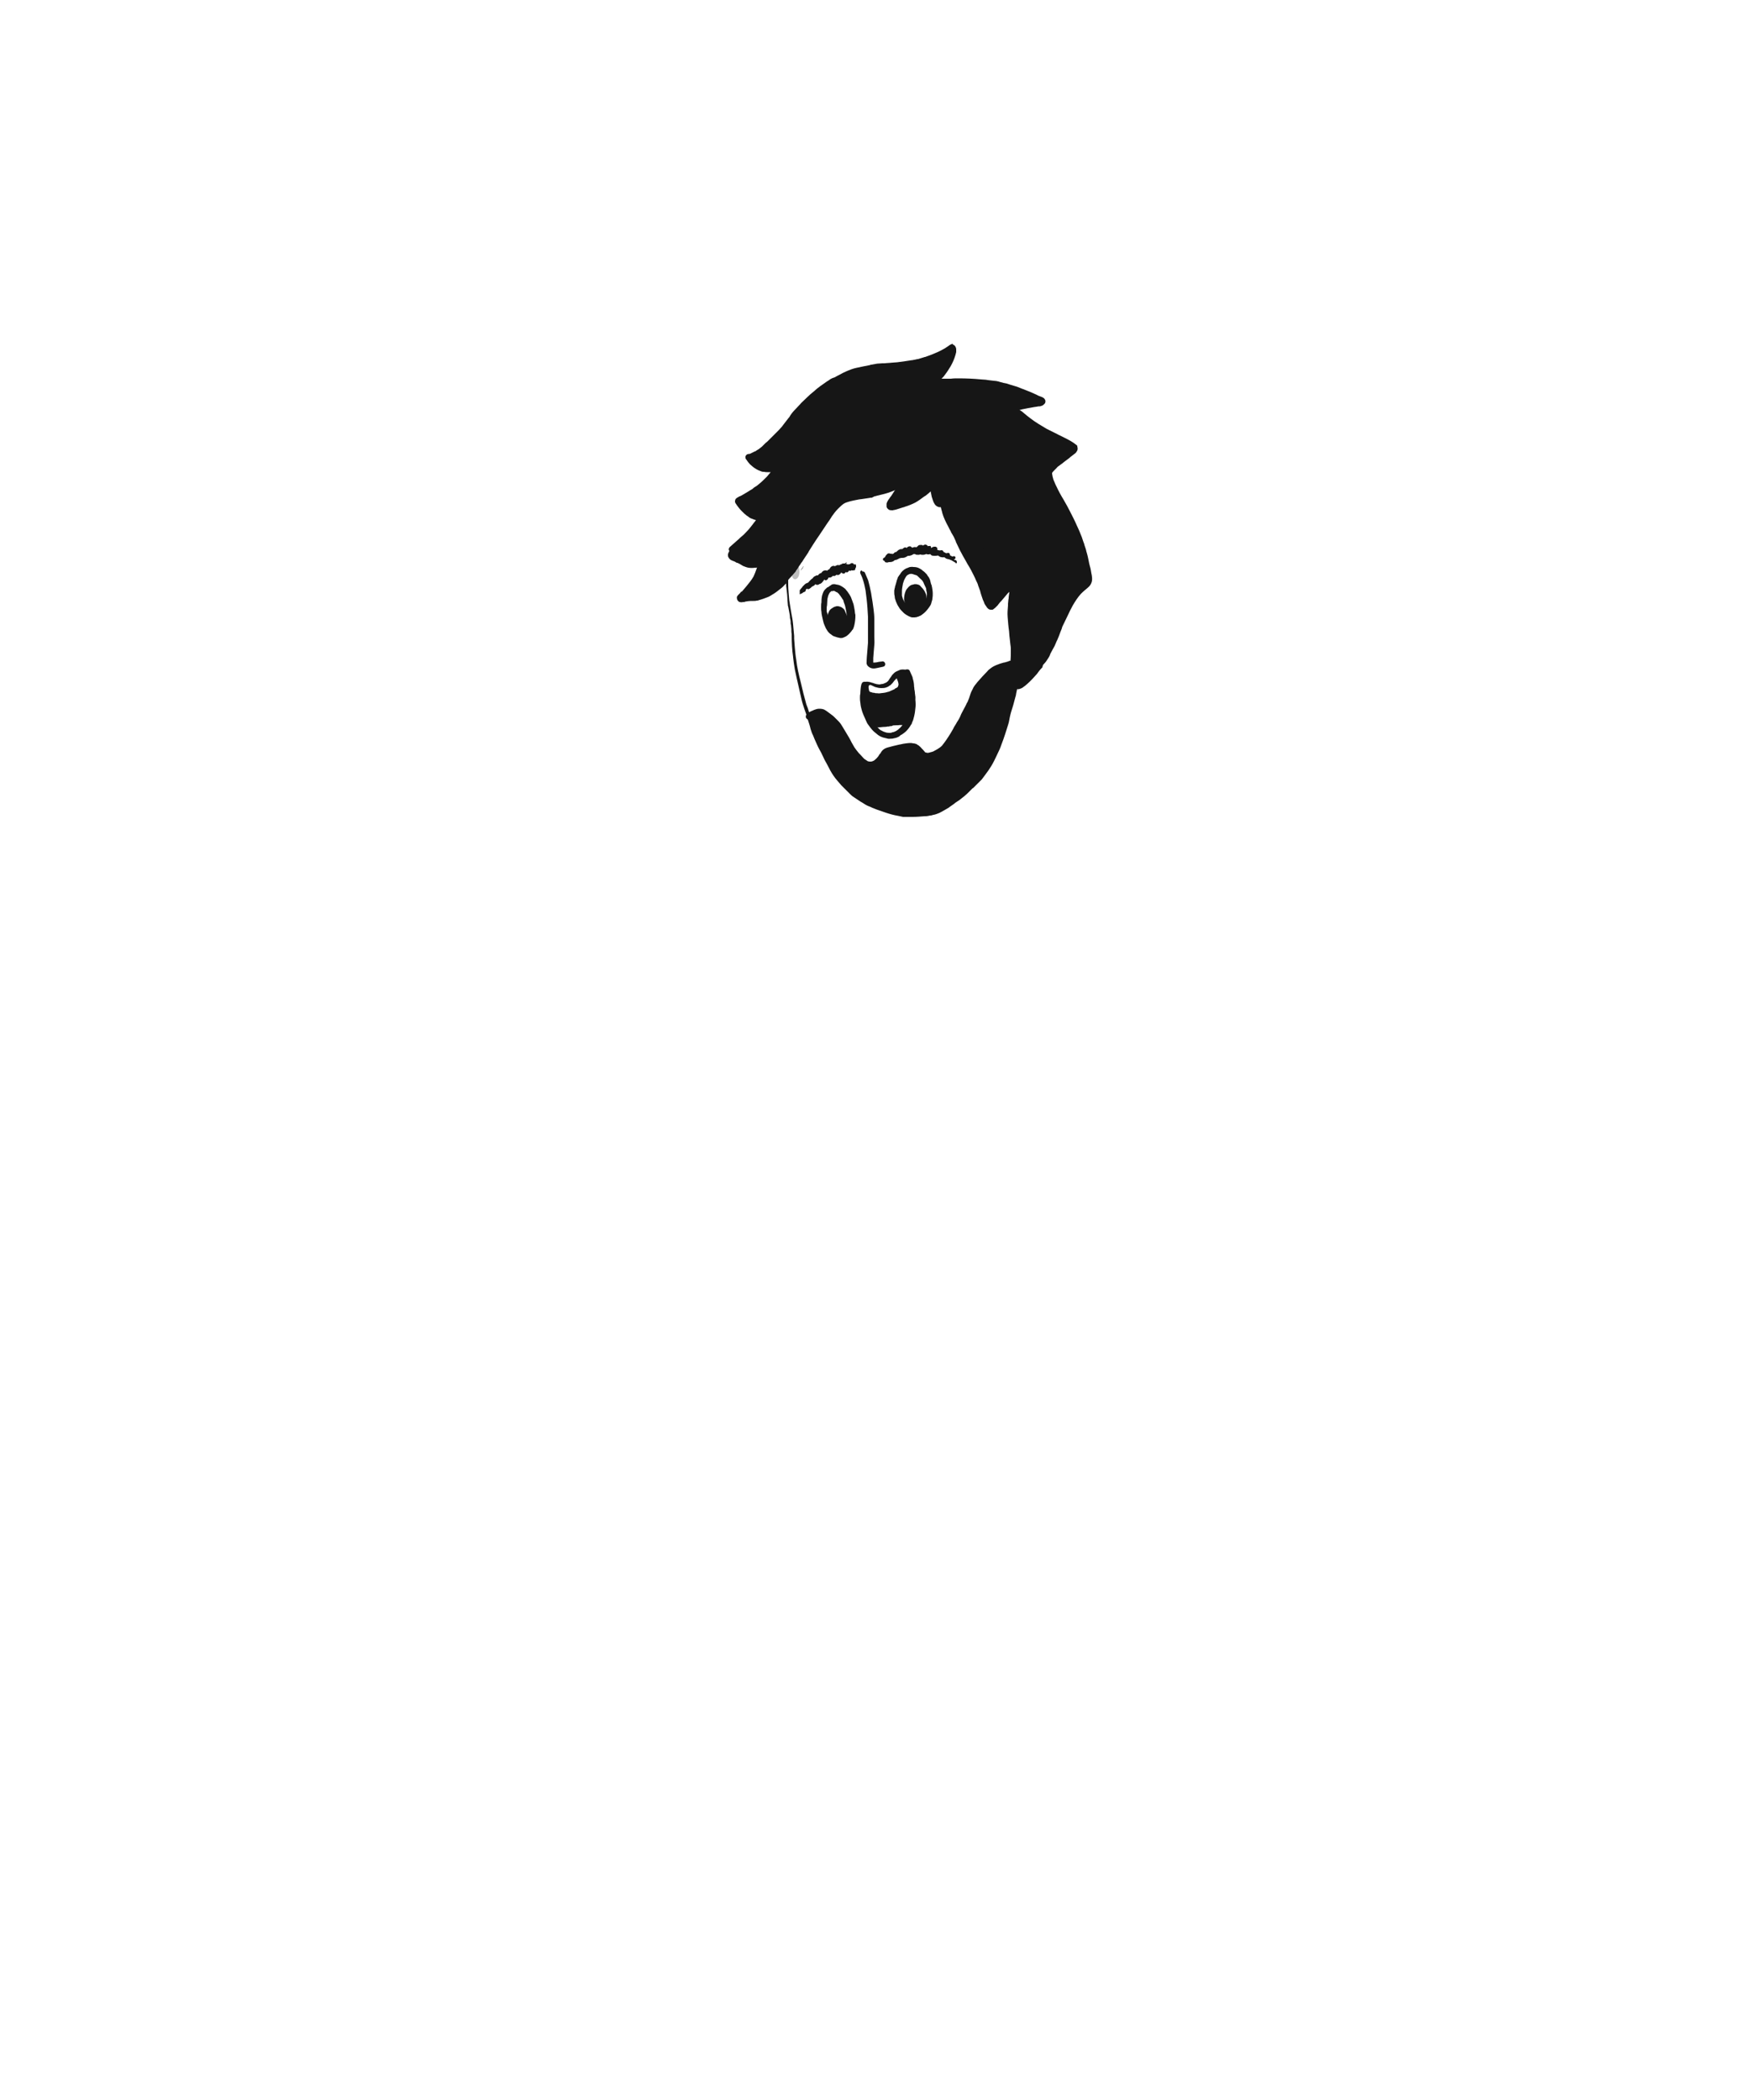 <svg width="500" height="600" xmlns="http://www.w3.org/2000/svg"><g fill="none" fill-rule="evenodd"><path d="M226.6 161.5c-.4.5-.5 1.2-.5 1.8 0 .4.1.9.2 1.3s.4.9.9.9c.3 0 .5-.2.7-.4.4-.5.5-1.2.5-1.8 0-.4-.1-.9-.2-1.3-.2-.4-.5-1-1-1-.2.1-.5.2-.6.5" fill="#BEBEBE"/><path d="M249.9 141.8c.2 0 .3-.1.5-.1l.2-.1h.1c1.3-.3 2.6-.6 3.9-1.1l.5-.2.5-.2c.1 0 .1-.1.2-.1l-.2.2c-.3.5-.6.9-.9 1.4-.1.1-.2.3-.3.4-.2.2-.3.5-.5.7-.2.3-.4.6-.5.9 0 .1-.1.2-.1.3v.8c0 .4.4.8.8 1 .3.1.6.1 1 .1.1 0 .2-.1.4-.1h.1c.2-.1.5-.1.7-.2.6-.2 1.3-.4 1.9-.6h.1l.2-.1c1-.3 2-.7 3-1.2.9-.5 1.7-1.1 2.5-1.7l.5-.3c.5-.4 1-.8 1.4-1.2l.3 1.5c.2.5.3 1.1.6 1.7.1.2.2.3.3.5.1.2.3.3.5.5.2.1.5.3.8.3h.4c.1.5.3 1.1.4 1.5v.1c.4 1.4 1.1 2.8 1.7 3.9l.3.6.1.2c.2.3.4.7.5 1l.2.3c.2.4.5.8.7 1.3.1.3.3.6.4.9v.1c.4.8.8 1.7 1.2 2.5.6 1.1 1.1 2.1 1.6 2.9.2.3.3.6.5.9.4.6.7 1.2 1.1 1.9.5 1 1 1.9 1.4 2.9l.1.2c.2.4.4.8.5 1.3.2.4.3.9.5 1.3.2.9.5 1.7.8 2.6.1.3.3.6.4.9v.1c.1.2.2.4.4.7.2.2.3.5.5.7.2.2.5.5.9.5h.5c.2 0 .3-.1.4-.2.1-.1.3-.2.4-.3l.3-.3.3-.3c.2-.2.3-.3.4-.5l.1-.1.3-.4.4-.4c.5-.6 1.1-1.3 1.6-1.9.2-.3.5-.5.7-.7-.1.5-.1 1-.2 1.5 0 .3 0 .5-.1.8v.1c0 .3-.1.7-.1 1v.5c-.1 1.1-.2 2.2-.1 3.3.1 1.3.2 2.7.4 4l.1 1.3.3 2.7c.1.5.1 1 .1 1.5 0 1.1 0 2.1-.1 3h-.2c-.3.1-.5.2-.8.3h-.1c-.3.1-.5.2-.8.2-.7.2-1.4.4-2.1.7-.5.2-1.1.5-1.6.9-.3.2-.7.5-1.1 1-.9.9-1.7 1.8-2.4 2.6-.4.4-.7.9-1 1.2-.3.4-.5.7-.7 1.2-.3.5-.6 1.2-.8 1.9l-.3.9-.1.2c-.1.3-.2.6-.4.9-.1.1-.2.3-.2.4l-.3.6c-.3.5-.5 1-.8 1.5-.3.5-.5 1-.7 1.5l-.3.6c-.1.2-.2.3-.3.5-.2.3-.4.6-.6 1-.2.3-.3.5-.5.8l-.3.6c-.2.4-.5.8-.7 1.2-.8 1.3-1.6 2.5-2.5 3.6-.3.3-.7.6-1.2.9-.2.1-.5.3-.7.4l-.2.1c-.3.2-.6.3-1 .4-.1 0-.2 0-.3.1-.1 0-.3 0-.4.1-.3 0-.5 0-.8-.1-.1 0-.1 0-.2-.1-.2-.2-.4-.5-.6-.7l-.3-.3c-.2-.2-.4-.5-.7-.7l-.1-.1c-.1-.1-.2-.2-.3-.2-.1-.1-.2-.1-.3-.2-.1-.1-.3-.2-.5-.2-.2-.1-.3-.1-.5-.1-.7-.2-1.4-.1-2.2 0-.2 0-.4.1-.7.1-.3.1-.6.1-.9.2h-.1c-1.4.3-2.5.6-3.6.9-.7.2-1.3.6-1.7 1.2-.1.2-.2.4-.3.5l-.1.1-.1.1c-.2.4-.5.8-.8 1.1-.3.3-.5.5-.8.7-.1.1-.3.1-.4.2-.1 0-.2 0-.3.1h-.3c-.2 0-.5 0-.7-.1-.1 0-.2-.1-.2-.1l-.9-.6c-.4-.4-.8-.9-1.2-1.3l-.3-.3c-.5-.6-.9-1.1-1.3-1.7-.3-.5-.5-.9-.8-1.4-.3-.6-.5-1-.8-1.5-.5-.8-1-1.7-1.5-2.5l-.3-.5c-.3-.5-.6-1-1.1-1.5l-1.3-1.3c-.4-.4-.9-.7-1.4-1.1-.4-.3-.9-.7-1.5-1-.3-.1-.7-.2-1-.2h-.6c-.2 0-.3.1-.5.1-.4.1-.9.3-1.3.5-.3.1-.5.2-.8.4l-.1-.2c-.2-.7-.4-1.3-.7-2-.6-2.1-1.1-4.1-1.6-6.3-.3-1.2-.6-2.4-.8-3.4-.2-1-.4-2.1-.5-3.1-.2-1.1-.3-2.3-.4-3.4-.1-.9-.1-1.7-.2-2.6v-.8c-.1-1.1-.2-2.3-.3-3.3-.1-1.1-.3-2.2-.5-3.2-.2-1.1-.4-2.4-.6-3.7-.1-1.5-.3-3-.3-4.5v-1.3c.3-.4.6-.7.9-1 .4-.5.9-1 1.3-1.5v-.1c.4-.5.7-1 1-1.5l.1-.1c.2-.3.4-.7.7-1l.3-.5c.5-.7.9-1.4 1.4-2.1l.2-.4c.9-1.4 1.8-2.9 2.8-4.3.5-.8 1.1-1.6 1.6-2.4.3-.4.5-.8.8-1.2.5-.7 1-1.4 1.4-2.1.5-.7 1-1.4 1.7-2.1.6-.6 1.1-1.1 1.7-1.5.3-.2.6-.3.9-.4.1 0 .2-.1.3-.1 1-.3 2-.5 3.1-.7.3 0 .5-.1.8-.1.7-.1 1.4-.2 2-.3.2 0 .4-.1.6-.1h.3c.7-.4.8-.4.8-.4M272 98.3c-.1 0-.2 0-.3.1-.3.1-.5.3-.8.5l-.9.6c-.9.5-1.8 1-2.6 1.3-.5.2-1.1.5-1.7.7-.5.2-.9.3-1.4.5h-.1l-.3.1c-.4.1-.9.3-1.3.4l-.3.1h-.2c-.5.1-1 .2-1.4.3h-.1c-.7.1-1.4.2-2 .3-.8.1-1.5.2-2.2.3-1.2.1-2.5.2-3.9.3h-.4c-.5 0-1 .1-1.5.1-.6.1-1.2.2-1.7.3-.1 0-.2 0-.3.1-1.1.2-2.5.5-3.9.8-1 .2-2 .6-2.9 1-.7.3-1.3.6-2 1-.4.2-.8.4-1.3.7l-.6.2-.6.3-.3.2-.1.1c-.2.1-.5.3-.8.5-.6.4-1.1.8-1.7 1.2-.5.4-1.1.8-1.5 1.2l-.1.1c-.9.7-1.8 1.5-2.7 2.4l-.1.1c-.5.5-1 .9-1.4 1.4-.5.5-1 1.1-1.6 1.7-.6.6-1.1 1.3-1.5 2l-.1.1c-.2.3-.5.6-.7.9-.5.6-.9 1.2-1.3 1.7-.3.3-.6.7-.9 1l-.3.3-2.6 2.6c-.3.3-.6.6-.9.8l-.4.4-.4.4-.2.2c-.4.3-.7.6-1.2.9-.2.1-.4.2-.6.4l-.3.1-1.2.6c-.1 0-.2.1-.3.1h-.3c-.1 0-.2.1-.3.1-.4.2-.6.6-.5 1 0 .2.1.4.3.6.1.2.3.4.5.7.3.4.7.8 1.1 1.1.7.6 1.5 1.1 2.4 1.4.2.1.5.2.7.2h.2c.4.1.8.1 1.1.1h.9c-.4.5-.8.9-1.1 1.3-.8.8-1.6 1.6-2.5 2.3-.3.3-.7.5-1 .7-.2.1-.3.2-.5.4s-.5.3-.8.5l-.3.2c-.7.4-1.6 1-2.4 1.4-.1 0-.1.1-.2.1h-.1c-.3.2-.5.3-.7.4-.2.2-.4.3-.5.5 0 .2-.1.3-.1.4v.1c0 .2 0 .3.1.5.3.5.7 1 1 1.4.3.4.6.7.9 1 .4.4.8.8 1.2 1.1.2.2.5.3.7.5l.1.1c.3.2.5.3.8.4.4.2.8.3 1.2.4-.2.3-.5.6-.7.9l-.3.4c-.5.6-.9 1.2-1.4 1.7-.5.5-.9 1-1.5 1.5l-.7.6-.3.3c-.9.8-1.7 1.5-2.6 2.3-.3.3-.4.8-.1 1.1 0 0-.1.1-.1.2-.1.2-.2.4-.3.7v.6c.1.4.4.8.8 1.1.2.1.5.2.7.3.1 0 .3.1.5.2s.3.2.5.3h.1c.2 0 .4.2.7.3.3.2.7.4 1 .6.5.2 1 .4 1.5.5.6.1 1.3.1 2 0h.2c.1 0 .2 0 .3-.1-.1.2-.1.4-.2.6-.3.8-.5 1.4-.8 2-.6 1.1-1.4 2-2.2 3-.4.5-.8.9-1.2 1.4l-.1-.1-.4.5-.2.2-.3.3c-.1.1-.2.3-.3.4-.1.2-.1.5 0 .8.1.4.4.7.7.8.4.1.7.1 1 0h.3c.1 0 .2 0 .3-.1.2 0 .4-.1.6-.1.6-.1 1.2-.1 1.8-.1.3 0 .6 0 .9-.1h.1c.3 0 .5-.1.7-.2h.1c.6-.2 1.3-.4 2-.7.6-.2 1.1-.5 1.7-.9.7-.4 1.2-.8 1.7-1.2.5-.4 1.1-.8 1.5-1.3l.6-.6c0 .4 0 .9.1 1.3v.1l.1.9.1.9c0 .5.1 1.1.1 1.6v.1c0 .4.1.8.1 1.2 0 .2 0 .3.1.5.1.5.2 1 .3 1.6.1.5.2 1 .2 1.5 0 .2 0 .3.1.5.1.4.1.8.1 1.1 0 .2 0 .4.1.6 0 .4.1.8.1 1.1 0 .5 0 1 .1 1.5v.3c0 2.1.1 4.2.4 6.2v.1c.1 1.1.3 2.3.5 3.5.2.9.4 1.9.6 2.8l.1.4c.3 1.5.8 3.4 1.2 5.3.2.9.5 1.8.8 2.7.2.6.4 1.1.6 1.7-.1.1-.1.1-.1.2-.1.2-.1.5 0 .7.1.2.3.4.5.5.3.9.6 1.8.8 2.7.2.5.3 1 .5 1.4.1.1.1.3.2.4.1.3.3.7.4 1 .5 1.1.9 2.1 1.4 3 .2.3.3.6.5.9.3.7.7 1.4 1 2.1.5.9 1 1.8 1.6 3 .6 1.1 1.3 2.1 2 2.9.4.5.8.9 1.2 1.4l.9.9.2.2.9.9.3.3c.4.4.8.8 1.3 1.1.6.4 1.1.7 1.5 1 .4.3.9.5 1.3.8.6.4 1.2.7 1.8.9.4.2.8.4 1.4.6l.5.2c.9.3 1.7.6 2.6.9 1.2.4 2.3.7 3.5.9.5.1.9.2 1.4.3h2.8c1.1 0 2.2-.1 3.5-.2h.2c.4 0 .8-.1 1.3-.2h.2c.3-.1.5-.1.7-.2h.1c.5-.1 1-.3 1.5-.5.3-.1.5-.3.8-.4.2-.1.3-.2.5-.3.1 0 .1-.1.2-.1.4-.2.8-.5 1.2-.7.1-.1.3-.2.4-.3.3-.2.7-.5 1-.7l.4-.3.1-.1c.4-.3.8-.5 1.2-.8.5-.4 1-.8 1.4-1.1.3-.3.6-.5.9-.8l.3-.3.9-.9.2-.2.3-.2.9-.9 1.3-1.3.2-.2c.1-.1.2-.3.3-.4l.3-.4.3-.4c.7-.9 1.3-1.8 1.8-2.6.6-1 1.1-2 1.6-3.1.6-1.2 1-2.1 1.3-3 .4-1.1.8-2.1 1.1-3.1.2-.7.5-1.5.7-2.2.3-.9.5-1.8.6-2.5.2-1 .5-2 .8-2.9.3-.9.5-1.9.8-2.9.1-.3.2-.6.2-.9.1-.5.2-.9.3-1.4h.5c.3-.1.7-.2 1-.4.2-.1.3-.2.4-.3l.3-.2c1-.8 1.9-1.7 2.7-2.6.5-.5 1-1.1 1.4-1.7.3-.4.6-.7.9-1l.2-.7c.5-.5.9-1 1.2-1.5.3-.4.6-.9.8-1.4l.1-.3c.3-.6.7-1.3 1.2-2.2.2-.5.4-.9.6-1.4l.2-.4c.3-.7.6-1.4.9-2.3.2-.5.4-.9.5-1.4.5-1 1-2.1 1.5-3.1.5-1.1 1-2.1 1.5-3 .7-1.2 1.4-2.3 2.3-3.3.3-.3.8-.8 1.3-1.2.2-.1.3-.3.5-.4l.1-.1c.6-.5.9-.9 1.1-1.4.4-.9.2-2 0-2.9-.1-.6-.2-1.3-.4-1.9l-.2-.8c-.2-1-.4-2.1-.7-3.1l-.1-.3c-.1-.6-.3-1.1-.5-1.7 0-.1-.1-.2-.1-.3v-.1c-.1-.3-.2-.5-.3-.8l-.2-.6-.2-.6c-.5-1.3-1-2.5-1.5-3.5-.5-1.2-1.2-2.5-1.9-3.9-.5-1-1.1-2.1-1.8-3.3-.4-.7-.8-1.3-1.1-1.9-.3-.6-.6-1.1-.9-1.8-.4-.7-.6-1.4-.9-2-.2-.6-.3-1.1-.4-1.7v-.3c.2-.3.4-.5.7-.8l.4-.4.2-.2c.2-.3.5-.5.8-.7.1-.1.3-.2.4-.3l.1-.1.2-.1c.2-.2.4-.3.6-.5.5-.4 1.1-.8 1.6-1.2l.2-.2c.4-.3.9-.7 1.3-1 .3-.2.5-.5.7-.9.1-.2.1-.5.1-.7 0-.1-.1-.3-.1-.4v-.2c-.1-.1-.1-.2-.3-.3-.1-.1-.3-.2-.4-.3-.1-.1-.3-.2-.4-.3-.6-.4-1.3-.8-1.9-1.1l-1.8-.9-.2-.1c-.5-.2-.9-.5-1.4-.7l-2.4-1.2c-1.7-1-3.2-1.9-4.5-2.9-.7-.5-1.4-1.1-2-1.6-.3-.3-.7-.6-1.1-.8l-.1-.1c.2 0 .4 0 .5-.1l1-.2 1-.2c.6-.1 1.2-.2 1.7-.3.2 0 .5-.1.7-.1l.5-.1h.3c.1 0 .3 0 .4-.1.2 0 .6-.2.7-.3l.3-.3.1-.1c.2-.2.2-.6.2-.8-.1-.3-.2-.5-.4-.7-.3-.2-.6-.4-1-.5-.1-.1-.2-.1-.3-.1-.3-.1-.6-.3-.8-.4-.6-.3-1.2-.5-1.8-.8-.7-.3-1.3-.5-2-.8l-.3-.1-1.5-.6c-.3-.1-.7-.2-1-.3-.3-.1-.7-.2-1-.3-.2-.1-.4-.1-.6-.2-.1 0-.2-.1-.3-.1l-.5-.1-.5-.1c-.4-.1-.7-.2-1.1-.3l-.3-.1c-.4-.1-.9-.2-1.3-.2-.6-.1-1.1-.1-1.7-.2l-.6-.1c-.5 0-.9-.1-1.4-.1-2-.2-4.3-.3-6.5-.3-.7 0-1.4 0-2.1.1H269l.6-.6c.6-.8 1.2-1.6 1.6-2.3.6-.9 1.1-1.9 1.5-3 .2-.6.4-1.2.5-1.7v-.8c0-.4-.2-.7-.3-.9l-.3-.3c-.1-.1-.3-.1-.4-.2.1-.2 0-.2-.2-.1" fill="#161616"/><path d="M229.4 162c-.1.2-.3.4-.4.6-.1.1-.2.3-.2.4.2-.3.4-.5.6-.8l.1-.1c-.2 0-.2 0-.1-.1.1 0 .1-.1.2-.2-.1 0-.2.1-.2.2m54.9-8.5c-.3.1-.6.2-.9.4-.2.2-.4.3-.6.5l-1.5 1.5c-.6.6-1 1.4-1.3 2.2-.2.5-.4 1.1-.3 1.6 0 .1.1.2.1.3.1.2.2.3.4.5s.5.3.8.3c.4.1.9 0 1.3-.1.8-.1 1.5-.3 2.2-.6.6-.2 1.3-.4 1.9-.6 1.5-.4 3.1-.8 4.6-1.1.6-.1 1.1-.7 1-1.4-.1-.6-.7-1.1-1.4-1-1.2.2-2.4.5-3.6.8-1.3.3-2.6.8-3.9 1.2-.2.1-.4.1-.7.2.2-.4.5-.8.8-1.2.2-.3.5-.5.8-.7l.6-.6c.2-.1.4-.2.5-.2.3-.1.5-.4.6-.7.1-.3.1-.6 0-.9-.1-.3-.4-.5-.7-.6-.2-.1-.4-.1-.6-.1.1.3 0 .3-.1.3m-25.4 3.6c-.6.1-1.3.3-1.9.5-.4.1-.8.2-1.1.4l-.9.3c-.3.1-.5.2-.8.3-.1.1-.3.1-.4.2-.4.2-.9.4-1.3.6-.2.1-.3.4-.2.6.1.2.4.3.6.2.3-.1.6-.3.9-.4.2-.1.3-.2.5-.2.5-.2 1-.3 1.4-.5.2-.1.5-.1.7-.2.2-.1.4-.1.7-.2.3-.1.6-.2 1-.3.3-.1.5-.1.8-.2.2 0 .4-.1.7-.1.3 0 .5-.1.8-.1.3 0 .6-.1.9-.1.3 0 .6 0 .8-.1h2.3c.2 0 .4 0 .7.1.2 0 .5.1.7.1.4.1.8.1 1.2.2.4.1.8.2 1.1.3.4.1.8.2 1.1.4l1.2.6c.4.2.8.3 1.3.4.2 0 .5-.1.5-.3.1-.3 0-.6-.3-.7-.1 0-.1 0-.2-.1-.5-.3-1-.6-1.5-.8-.3-.2-.6-.3-.9-.4-.3-.1-.5-.2-.8-.3-.3-.1-.6-.2-1-.3-.3-.1-.7-.1-1-.2-.3-.1-.6-.1-.9-.1-.3 0-.7-.1-1-.1h-1.9c-.6 0-1.2.1-1.8.1-.5.1-1 .1-1.5.2-.2.1-.4.2-.5.2m-18.8 4.9c-.6.2-1.2.3-1.7.6-.6.2-1.1.4-1.7.6-.5.2-1.1.4-1.6.7-.5.2-1 .5-1.5.8-.5.3-1 .6-1.4.9-.2.2-.5.3-.7.5-.2.2-.5.3-.7.5-.2.2-.4.3-.7.5-.2.2-.4.4-.7.6l-.9.9v1.2c.1 0 .1-.1.2-.1.2-.1.3-.2.5-.2l.3-.3c.6-.6 1.2-1.2 1.9-1.7l1.2-.9c.3-.2.7-.4 1-.7.2-.1.5-.3.7-.4.2-.1.5-.3.7-.4.5-.2.9-.4 1.4-.6 1-.4 1.9-.8 2.9-1.1.4-.1.9-.3 1.3-.4 1.2-.3 2.4-.5 3.6-.6.3 0 .4-.3.4-.6 0-.1-.1-.2-.2-.3-.1-.1-.2-.1-.4-.1-.6.1-1.2.1-1.8.2-.5 0-1.3.2-2.1.4" fill="#161616"/><path d="M235.6 164.5c0-.1 0-.1-.1-.2 0-.1-.1-.1-.1-.2.1-.1.1-.2.2-.3l.1-.1h.3v.1c-.1.3-.2.5-.4.7.1 0 .1.1 0 0 0 .1 0 .1 0 0m6.3-3.8c-.1 0-.3.1-.4.2l-.1.1h-.5c-.1 0-.2 0-.3.1-.2.1-.3.2-.5.2-.1.1-.2.1-.3.2h-.1c-.2-.1-.4-.1-.5 0-.2 0-.3.1-.5.2-.1 0-.1.1-.1.1-.1-.1-.2-.1-.3-.1-.3-.1-.7.1-.9.3-.1.1-.2.2-.3.4-.1.1-.1.2-.2.3h-.1c-.1 0-.2.1-.2.1l-.3.3c0-.1-.3-.2-.6-.1-.1 0-.3 0-.4.1-.1 0-.1.1-.2.1l-.2.2c-.1.1-.2.2-.2.3-.1 0-.2 0-.3.1-.3.1-.5.3-.7.6h-.3c-.2 0-.3.1-.5.2-.3.1-.5.3-.7.6l-.1.1c-.1.1-.2.1-.3.2l-.6.6c-.1.1-.2.3-.3.4h-.1c-.3.1-.6.2-.9.5l-.3.3-.3.3c0 .1-.1.1-.1.2l-.1.1c-.2.2-.4.5-.5.8v1c.1 0 .1-.1.2-.1.3-.2.7-.4 1.1-.5l.1-.1c.1-.1.2-.1.2-.2v-.4c0-.1 0-.2-.1-.2v-.1c0-.1.1-.1.1-.2l.2-.2v.1c0 .1.1.2.1.3l.2.2c.2.1.4 0 .6-.1.1-.1.3-.2.4-.3l.3-.3c.1 0 .2 0 .2-.1.1-.1.3-.1.4-.2l.3-.3s0-.1.1-.1l.1.1c.1.1.3.1.5.1s.3-.1.5-.2l.1-.1h.1c.1 0 .2 0 .2-.1.1 0 .1-.1.2-.1.2-.2.4-.4.6-.7.1-.1.2-.3.2-.4v.1c.1.1.3.2.4.2.3 0 .5-.2.7-.5.1-.1.1-.2.1-.3h.3c.2 0 .3 0 .5-.1.1-.1.3-.2.4-.3l.1-.1c.3.2.7 0 .9-.2l.1-.1c.1.1.3.1.5.1.1 0 .1 0 .2-.1.1 0 .1-.1.2-.1l.3-.3c.1-.1.1-.2.2-.3 0 .1.1.1.1.2.1.1.4.2.5.2.2 0 .4-.1.5-.3.1-.1.1-.1.1-.2 0 0 .1 0 .1.1.3.1.5 0 .7-.2.1-.1.1-.2.2-.3.1.1.3.1.4.1.1 0 .2-.1.2-.1l.1-.1.1.1h.2c.1 0 .1 0 .2-.1.1.1.3.1.4 0 .2-.2.2-.5.2-.8v-.2c0-.1.1-.1.1-.2.1-.1.1-.3 0-.4-.1-.1-.3-.1-.4 0-.1 0-.1-.1-.2-.1v-.1c-.1-.1-.2-.2-.3-.2h-.3c-.1 0-.2 0-.2.1-.1 0-.2.1-.3.2h-.1c-.2 0-.3 0-.5.1-.1-.1-.2-.2-.4-.2h-.2c.5-.4.4-.4.3-.4.1 0 .1 0 0 0m11.8-1.3c.1-.1.2-.3.3-.4l.1-.1c0 .1-.1.2-.1.3-.1.1-.1.2-.2.3l-.1.1c-.1 0 0-.1 0-.2zm3.1-1.3c0-.1.1-.2.1-.2 0 .1-.1.2-.1.2 0 .1 0 .1 0 0zm3-2c-.1 0-.2.1-.3.1-.1 0-.2.1-.3.2l-.1.1h-.1c-.1 0-.2 0-.2-.1-.2 0-.4 0-.5.1-.2.1-.3.2-.4.3-.1 0-.1.1-.2.1-.2-.1-.5 0-.7.1-.3.1-.6.4-.8.6l-.1.1c-.2 0-.3.1-.4.1-.2.1-.4.4-.6.6-.2-.2-.5-.2-.7-.2h-.1s-.1-.1-.2-.1h-.2c-.3 0-.5.3-.7.5-.2.2-.3.5-.4.7-.1.1-.1.3-.1.4v.5c0 .3.3.5.5.5h.4c.1 0 .2 0 .3-.1.3 0 .7 0 1-.1.3-.1.6-.3.8-.5.2 0 .4 0 .5-.1.3-.1.5-.2.8-.4h.1c.1 0 .3-.1.4-.1h.3c.4 0 .8-.1 1.1-.3.2-.1.4-.2.5-.3h.4c.2 0 .3-.1.4-.1.2-.1.4-.1.5-.2.1-.1.2-.1.3-.2h.4c.1 0 .1.1.2.1.1.1.3.1.5.1h.5c.1 0 .3-.1.4-.1.1.1.3.1.4.1h.5c.2 0 .5-.1.7-.2h.1c.2.1.3.1.5.1s.4 0 .6-.1c.1.2.3.3.4.4.3.1.6.1.9.1.3 0 .6 0 .9-.1.1.1.2.2.3.2.2.2.5.3.8.3.2.1.5 0 .8 0 .1.2.3.3.5.4.1.1.3.1.4.1.2 0 .4.1.6.2.3.1.5.2.8.4.3.2.6.3.8.5l.2.2.1-.1c.1-.1.1-.2.1-.3 0-.2-.1-.4-.2-.5-.1-.1-.3-.1-.4-.1h-.3c.1-.1.2-.1.2-.2.2-.1.3-.3.3-.5 0-.3-.3-.4-.5-.4-.1 0-.2 0-.2.1h-.2c-.2 0-.3 0-.5-.1-.1 0-.2 0-.3-.1.1-.1.1-.2.1-.3 0-.2-.1-.4-.3-.5-.1 0-.2-.1-.4 0-.1 0-.2 0-.2.1-.1 0-.1 0-.2.1-.1 0-.1 0-.2.1h-.3c-.2 0-.4 0-.6-.1h.1l.2-.2c.1-.2.1-.3 0-.5s-.3-.3-.5-.3-.4.1-.5.1c-.1.1-.2.1-.4.2l-.2.2h-.2c-.2 0-.3 0-.5.1h-.1c.1-.1.3-.2.4-.3.1-.1.2-.2.2-.3 0-.1.1-.2.1-.3v-.2c0-.1 0-.1-.1-.2 0-.1-.1-.2-.2-.2s-.1-.1-.2-.1h-.5c-.3.1-.6.2-.8.4v-.3c0-.1 0-.2-.1-.2 0-.1-.1-.2-.2-.2.3.2.1.1-.1.1h-.3c-.1 0-.1 0-.2.1 0-.1-.1-.2-.2-.3-.2-.1-.3-.2-.5-.2s-.4.1-.6.2c-.1 0-.1.1-.1.1s-.1 0-.1-.1c-.1-.1-.2-.1-.3-.1h-.5c-.1 0-.2.1-.3.1-.1 0-.2.1-.2.2-.2.1-.3.2-.5.4-.1-.1-.2-.1-.3-.1h-.3c-.1 0-.2.1-.3.1-.1 0-.2.1-.3.1 0-.1-.1-.1-.2-.2 0 0-.1 0-.1-.1-.1-.1-.2-.1-.3-.1h-.3c.2-.1.1-.1.1 0zm-13.7 6.9c-.3.1-.4.5-.3.8.3.6.6 1.3.8 2 .3.9.5 1.9.7 2.9l.3 2.4c.2 1.7.3 3.4.4 5.2v7.3c-.1.8-.1 1.7-.2 2.5-.1 1.1-.2 2.2-.2 3.3v.2c.1.4.3.7.6.9.6.5 1.4.6 2.2.4.6-.1 1.3-.3 1.9-.4.2-.1.4-.1.5-.3.1-.2.2-.4.1-.6 0-.2-.2-.4-.3-.5-.2-.1-.4-.2-.6-.1-.3 0-.6.1-.9.1-.4.1-.8.2-1.3.2h-.3V188c0-.4.1-.8.1-1.3.1-.8.1-1.6.2-2.4.1-.8 0-1.6 0-2.5v-5c0-.9-.1-1.8-.2-2.6-.1-.7-.2-1.5-.3-2.2-.1-.4-.1-.8-.2-1.2-.1-.4-.1-.8-.2-1.3-.1-.6-.3-1.3-.4-1.9l-.3-1.2c-.1-.5-.3-1-.5-1.4-.2-.5-.4-.9-.6-1.4-.1-.2-.4-.4-.7-.3-.2-.4-.2-.3-.3-.3m14.5 1c.2 0 .5.1.7.2.2.1.5.1.7.2l.6.6.4.4c.1.1.2.1.2.2.2.1.3.3.4.4.2.3.3.5.4.8.2.3.3.6.5.9.1.3.2.5.2.8 0 .2.1.4.1.6 0 .3.1.7 0 1v.4c0 .2-.1.4-.1.6 0 .1-.1.2-.1.3-.1.2-.1.4-.2.6-.2.5-.6.9-.9 1.4l-.6.6c-.2.2-.5.4-.8.5-.1.1-.3.1-.4.2-.3.1-.6.2-1 .2h-.2c-.1 0-.3-.1-.4-.1-.1-.1-.2-.1-.4-.2s-.4-.2-.5-.3c-.2-.2-.4-.3-.6-.5l-.9-.9-.6-.9c-.2-.3-.4-.7-.5-1-.2-.6-.4-1.2-.5-1.8v-.6c.1 0 .2-.1.3-.1.1-.1.1-.2.1-.3 0-.2 0-.4.1-.6.1-.6.2-1.1.4-1.6 0-.1.1-.1.1-.2.2-.2.4-.4.5-.6.2-.3.5-.5.7-.7.2-.1.3-.2.5-.3.2-.1.4-.1.6-.2.8-.1 1-.1 1.2 0m-.8-1.7l-.9.3-.9.6c-.3.2-.5.5-.7.8l-.3.3c-.1.1-.2.2-.2.3l-.1.1c-.1.1-.2.2-.2.4-.1.2-.1.4-.2.5-.1.3-.2.7-.3 1.1-.1.3-.2.7-.3 1 0 .1 0 .3-.1.4 0 .2 0 .3-.1.5v.7c0 .3 0 .6.1.9 0 .3.1.6.1.8l.3.9c.1.3.3.6.4.9.1.2.2.3.3.5.2.4.5.8.8 1.1l.7.7c.2.2.5.4.8.6.2.1.4.2.5.3.2.1.5.2.7.3.2.1.4.1.6.1h.4c.1 0 .3 0 .4-.1.3 0 .5-.1.8-.2.3-.1.6-.2.9-.4.1-.1.3-.2.4-.3.3-.2.5-.4.8-.7.3-.3.6-.7.9-1.1.1-.2.3-.4.4-.6.2-.3.3-.7.4-1.1.1-.3.2-.6.2-.9.1-.5.1-.9.1-1.4 0-.6-.1-1.2-.2-1.8-.1-.6-.4-1.2-.7-1.8-.2-.4-.3-.8-.6-1.1-.1-.2-.3-.4-.4-.5-.1-.1-.2-.2-.3-.2-.1-.1-.2-.2-.4-.3-.2-.2-.4-.4-.7-.6-.2-.2-.3-.3-.5-.4-.1-.1-.2-.1-.4-.2-.1 0-.2-.1-.2-.1-.1 0-.2 0-.3-.1-.3-.1-.6-.1-.9-.2-.2 0-.4-.1-.7-.1.2.1-.1.1-.4.1" fill="#161616"/><path d="M257.5 174l-.1-.1c.1 0 .1 0 .1.1m3.8-9.9c.1 0 .3.1.4.1.2.1.4.3.6.4.1.1.3.2.4.3.2.1.3.3.5.4l.1.1c.1.1.2.2.3.4.1.1.2.3.3.5.1.2.2.4.2.6.1.3.2.6.4.9.1.3.2.6.2.9 0 .2 0 .3.1.5 0 .2.1.4.1.6v.4c-.1.4-.2.8-.4 1.2-.1.2-.2.5-.3.7l-.3.6c-.1.2-.3.4-.4.6-.1.1-.2.3-.3.4-.1.2-.3.3-.5.4-.1.1-.3.2-.4.3l-.6.3c-.1 0-.1-.1-.2-.1-.2 0-.3-.1-.5-.1-.1 0-.2 0-.3-.1-.1 0-.2-.1-.3-.1-.2-.1-.3-.2-.4-.3-.1-.1-.2-.1-.3-.2l-.1-.1c-.1-.2-.2-.3-.3-.5-.1-.2-.3-.4-.5-.7-.3-.4-.6-.9-.8-1.3-.1-.3-.2-.7-.3-1v-1.1c0-.4 0-.8.1-1.3.1-.4.1-.7.2-1.1l.3-.9.3-.6c.1-.2.2-.3.3-.5.1-.1.2-.3.4-.4.3-.2.6-.3.9-.4.1 0 .2-.1.3-.1.2.2.5.2.8.3M260 162c-.4.1-.7.3-1.1.4-.4.2-.8.5-1.1.8-.3.3-.5.6-.7 1-.2.3-.3.6-.4.9-.1.3-.3.7-.4 1.1-.1.3-.2.6-.2.9-.1.4-.1.8-.2 1.2 0 .3-.1.6-.1.9 0 .4 0 .7.1 1.1.1.3.1.6.2.9.2.6.4 1.1.7 1.7.2.4.5.8.7 1.1.1.2.3.4.4.6.1.2.2.3.4.5.1.1.2.2.3.2.3.3.7.5 1.1.6.2.1.3.1.5.2.2 0 .3.1.5.1.1 0 .2 0 .3.1h.9c.1 0 .2-.1.3-.1.1 0 .2-.1.3-.1.1-.1.3-.1.4-.2.2-.1.4-.2.5-.4.2-.1.4-.3.5-.5.2-.2.3-.4.4-.6.3-.4.6-.8.8-1.2.1-.2.2-.5.3-.7.1-.1.1-.3.2-.4 0 .1-.1.1-.1.2.1-.3.3-.7.4-1 .1-.3.1-.7.2-1.1.1-.6.1-1.2.1-1.9 0-.4 0-.7-.1-1.1-.1-.3-.2-.5-.2-.8-.1-.3-.1-.5-.2-.8l-.3-.6c-.1-.2-.2-.3-.3-.4-.1-.2-.2-.3-.3-.5l-.3-.3-.2-.2c-.2-.2-.4-.4-.6-.5-.3-.3-.6-.5-1-.7-.5-.3-1.1-.4-1.7-.4h-.1c-.2-.1-.5 0-.9 0m-23.8 5.9l.1-.1-.1.1m1.7 1c.1 0 .2-.1.2-.1.2 0 .4.1.6.2.1.1.2.2.4.2l-.2-.2c.2.2.5.4.7.6.1.1.2.2.3.4.1.1.1.2.2.2.1.2.2.4.4.6.1.2.2.4.4.6.1.2.1.4.2.7.1.3.2.5.3.8.1.5.3 1.1.3 1.6v-.3c.1.5.1.9.2 1.4 0 .5 0 .9-.1 1.4-.1.5-.2 1-.4 1.5-.1.2-.3.5-.5.7-.1.2-.3.3-.5.5-.1 0-.1.1-.2.1h-.1c-.1-.1-.2-.2-.4-.2h-.1c-.1 0-.2 0-.4-.1h-.2c-.2-.1-.3-.2-.5-.3l-.6-.6c-.3-.4-.6-.9-.8-1.4-.2-.6-.5-1.2-.7-1.9-.1-.2-.1-.4-.2-.6v-.8c0-.3 0-.6.1-.9 0-.6.1-1.2.1-1.8.1-.5.2-1 .4-1.4.1-.1.1-.2.2-.4l.4-.4c.1-.1.2-.1.3-.2 0 .2.1.2.2.1m.3-2c-.3 0-.6.1-.8.3-.1.1-.2.1-.3.2-.1.1-.2.1-.3.2-.1.1-.2.2-.4.2-.3.3-.6.5-.9.9-.2.3-.3.5-.4.8-.3.7-.4 1.6-.4 2.4v.2c-.1.4-.1.9-.1 1.4 0 .4 0 .9.1 1.3 0 .5.1.9.2 1.4.1.4.2.9.3 1.3.1.4.2.8.4 1.2.2.4.3.8.6 1.2.3.6.8 1.1 1.3 1.4.2.2.5.4.8.5l.9.3c.3.1.6.1.9.2.3 0 .7 0 1-.2.3-.1.5-.2.8-.4.2-.1.3-.3.5-.4.3-.3.6-.6.9-1 .1-.2.2-.3.4-.5.2-.4.3-.8.4-1.2.2-.9.3-1.8.3-2.7 0-.2 0-.4-.1-.6 0-.3-.1-.6-.1-.9-.1-.4-.1-.7-.2-1.1-.1-.4-.1-.7-.3-1.1-.1-.4-.3-.8-.4-1.1-.1-.3-.2-.6-.4-.9-.1-.2-.2-.3-.3-.5-.2-.2-.3-.5-.5-.7-.1-.2-.3-.3-.4-.5-.1-.1-.2-.3-.4-.4-.2-.2-.4-.3-.7-.5-.3-.2-.7-.4-1.1-.5-.5-.1-.7-.1-1-.2h-.3" fill="#161616"/><path d="M238.7 173.3c-.2 0-.5.2-.7.3-.2.1-.4.3-.6.4l-.3.3c-.1.1-.1.2-.2.3-.1.2-.2.5-.3.7-.2.5-.2 1.1-.1 1.7 0 .3.1.5.1.8.1.2.2.5.3.7.2.5.5.9.9 1.3l.2.2.3.3.6.3c.1 0 .3.1.4.1h.3c.3 0 .7-.1 1-.3l.3-.3c.1-.1.2-.2.2-.3.3-.3.5-.7.7-1.1.2-.5.2-.9.3-1.4v-.7c0-.3-.1-.6-.2-.9-.2-.5-.4-.9-.6-1.4-.1-.2-.3-.4-.6-.6-.2-.2-.5-.3-.8-.4-.1 0-.3-.1-.4-.1h-.5c.1 0-.1 0-.3.1M261 167c-.2 0-.3.1-.5.1-.3.1-.6.3-.9.6-.2.2-.4.5-.6.7-.2.3-.3.6-.4.9-.2.6-.3 1.3-.3 1.9 0 .3.1.6.2.9 0 .1 0 .1.1.2v.2c.1.6.3 1.1.6 1.6.1.2.3.5.5.7.2.3.4.5.7.6.6.3 1.3.3 1.9.1.7-.2 1.2-.8 1.6-1.3.1-.1.2-.2.3-.4.1-.2.2-.3.2-.5.1-.3.2-.6.2-.9.1-.7.2-1.4.1-2.1-.1-.3-.1-.6-.3-.9-.1-.3-.3-.6-.5-.9-.2-.3-.5-.6-.7-.8-.2-.2-.3-.4-.5-.5-.3-.2-.6-.2-.9-.3h-.1c-.4 0-.6 0-.7.1" fill="#161616"/><path d="M261.1 167.9c-.1 0-.1.1-.2.1s-.1.1-.2.1-.1.1-.1.1l-.2.2c-.2.1-.1.4 0 .5.2.2.4.1.5 0l.3-.3s.1 0 .1-.1c.1 0 .1 0 .2.1.1 0 .1.1.2.1l.1.1c.1.2.2.3.3.5 0 .1.1.2.1.3 0 .1 0 .2.1.3v1.6c0 .2-.1.4-.1.5 0 .1-.1.2 0 .3 0 .1.1.2.2.3.2.1.5.1.6-.2.1-.2.2-.5.3-.7 0-.2.1-.5.1-.7v-.6c0-.2 0-.5-.1-.7 0-.2-.1-.4-.2-.6-.1-.2-.2-.4-.3-.5-.2-.3-.5-.5-.8-.6-.1 0-.2 0-.3-.1h-.1c-.3-.1-.4-.1-.5 0m-12.903 27.911l-.03.67c.03.315.112.498.102.721l.162.366s.041.091.132.05a.216.216 0 00.264.102l.529.202c.223.01.446.02.578.071l.132.05.67.03c.356.062.67.03 1.077-.04.314-.031.63-.062 1.035-.133.406-.071.772-.234 1.087-.265l1.644-.732.142-.173.365-.162c.183-.082.325-.254.416-.295 0 0 .092-.04.051-.132l.152-.396c-.04-.092.05-.132.01-.224a3.595 3.595 0 00-.264-1.086l-.163-.365c-.04-.092-.082-.183-.03-.315-.234.213-.376.386-.61.6-.091.04-.142.172-.142.172-.091.04-.05.132-.142.173-.091.04-.05.132-.142.173-.192.304-.426.518-.66.731-.141.173-.233.213-.324.254-.183.081-.325.254-.507.336l-.092.04c-.274.122-.548.244-.954.316-.315.03-.63.06-1.076.04-.447-.02-.802-.08-1.067-.181-.578-.07-1.056-.406-1.584-.608l-.264-.102-.132-.05c-.193.304-.325.254-.365.162zm2.465 11.929c.213.233.386.375.6.609.172.142.344.284.476.335.265.1.437.243.701.344.264.102.66.254 1.016.314.223.01.579.071.893.04.224.01.406-.07.498-.112.183-.08.406-.07.589-.152l.365-.163c.183-.081.457-.203.599-.376l.091-.04c.092-.041.183-.082.234-.214.324-.254.558-.467.842-.813.05-.132.233-.213.284-.345l-.224-.01c-.223-.01-.538.02-.761.01l-.091.041c-.224-.01-.538.02-.762.01-.315.031-.538.021-.853.052l-.365.163-.091.04c-.224-.01-.447-.02-.721.102-.224-.01-.447-.02-.63.062-.315.03-.63.061-.853.051l-.314.03c-.224-.01-.406.072-.63.062-.223-.01-.406.071-.538.02l-.091.041-.264-.101zm6.053 2.778l-.274.122c-.274.122-.457.203-.772.234-.182.081-.406.071-.588.153-.315.03-.539.02-.853.051-.315.03-.67-.03-.935-.131-.355-.06-.619-.162-.974-.223-.397-.152-.793-.304-1.097-.497-.173-.142-.437-.243-.478-.335l-1.036-.852c-.559-.517-1.067-1.167-1.656-1.999-.254-.325-.376-.599-.54-.964l-.487-1.096c-.285-.64-.57-1.28-.763-1.96-.193-.68-.346-1.268-.407-1.898-.031-.315-.102-.72-.133-1.035-.02-.539-.041-1.077.03-1.656l.05-.132c.04-.893.09-2.01.354-2.894 0 0 .05-.132.142-.172-.041-.092.1-.264.192-.305l.183-.081c.091-.041.315-.03.406-.072.132.051.223.01.447.02l.091-.04c.356.06.67.03 1.066.182.224.01.397.152.62.162.132.05.223.01.264.101.264.102.62.162.883.264.224.01.356.06.58.07.223.01.355.061.629-.061.315-.03.63-.061.903-.183l.64-.285c.182-.081.233-.213.416-.295.05-.132.233-.213.284-.345.05-.132.142-.173.193-.305.05-.132.142-.173.192-.305.142-.172.335-.477.477-.65l.05-.132c.143-.173.376-.386.518-.559.234-.213.467-.426.833-.59l.822-.365c.182-.081.365-.163.589-.153.223.01.406-.071.538-.02.132.05.223.01.446.02.092-.041.132.05.132.05l.092-.04c.182-.082.406-.072.63-.062.263.102.395.152.517.426l.285.64.203.457.163.365c.081.183.204.457.193.68.275.863.377 1.584.388 2.345l.071.406c-.01.224.02.539.102.721-.01.224.072.406.062.63-.01.223.07.406.06.63.113.497.093.943.073 1.39l.03.315c.031.315.021.538.052.853.01.761-.11 1.472-.192 2.274-.131.934-.344 1.686-.556 2.437-.102.265-.294.57-.355.925-.05.132-.193.304-.335.477l-.05.132a9.466 9.466 0 01-1.188 1.514c-.375.386-.882.721-1.299 1.016l-.274.122c-.466.427-.558.467-.65.508z" fill="#161616"/></g></svg>